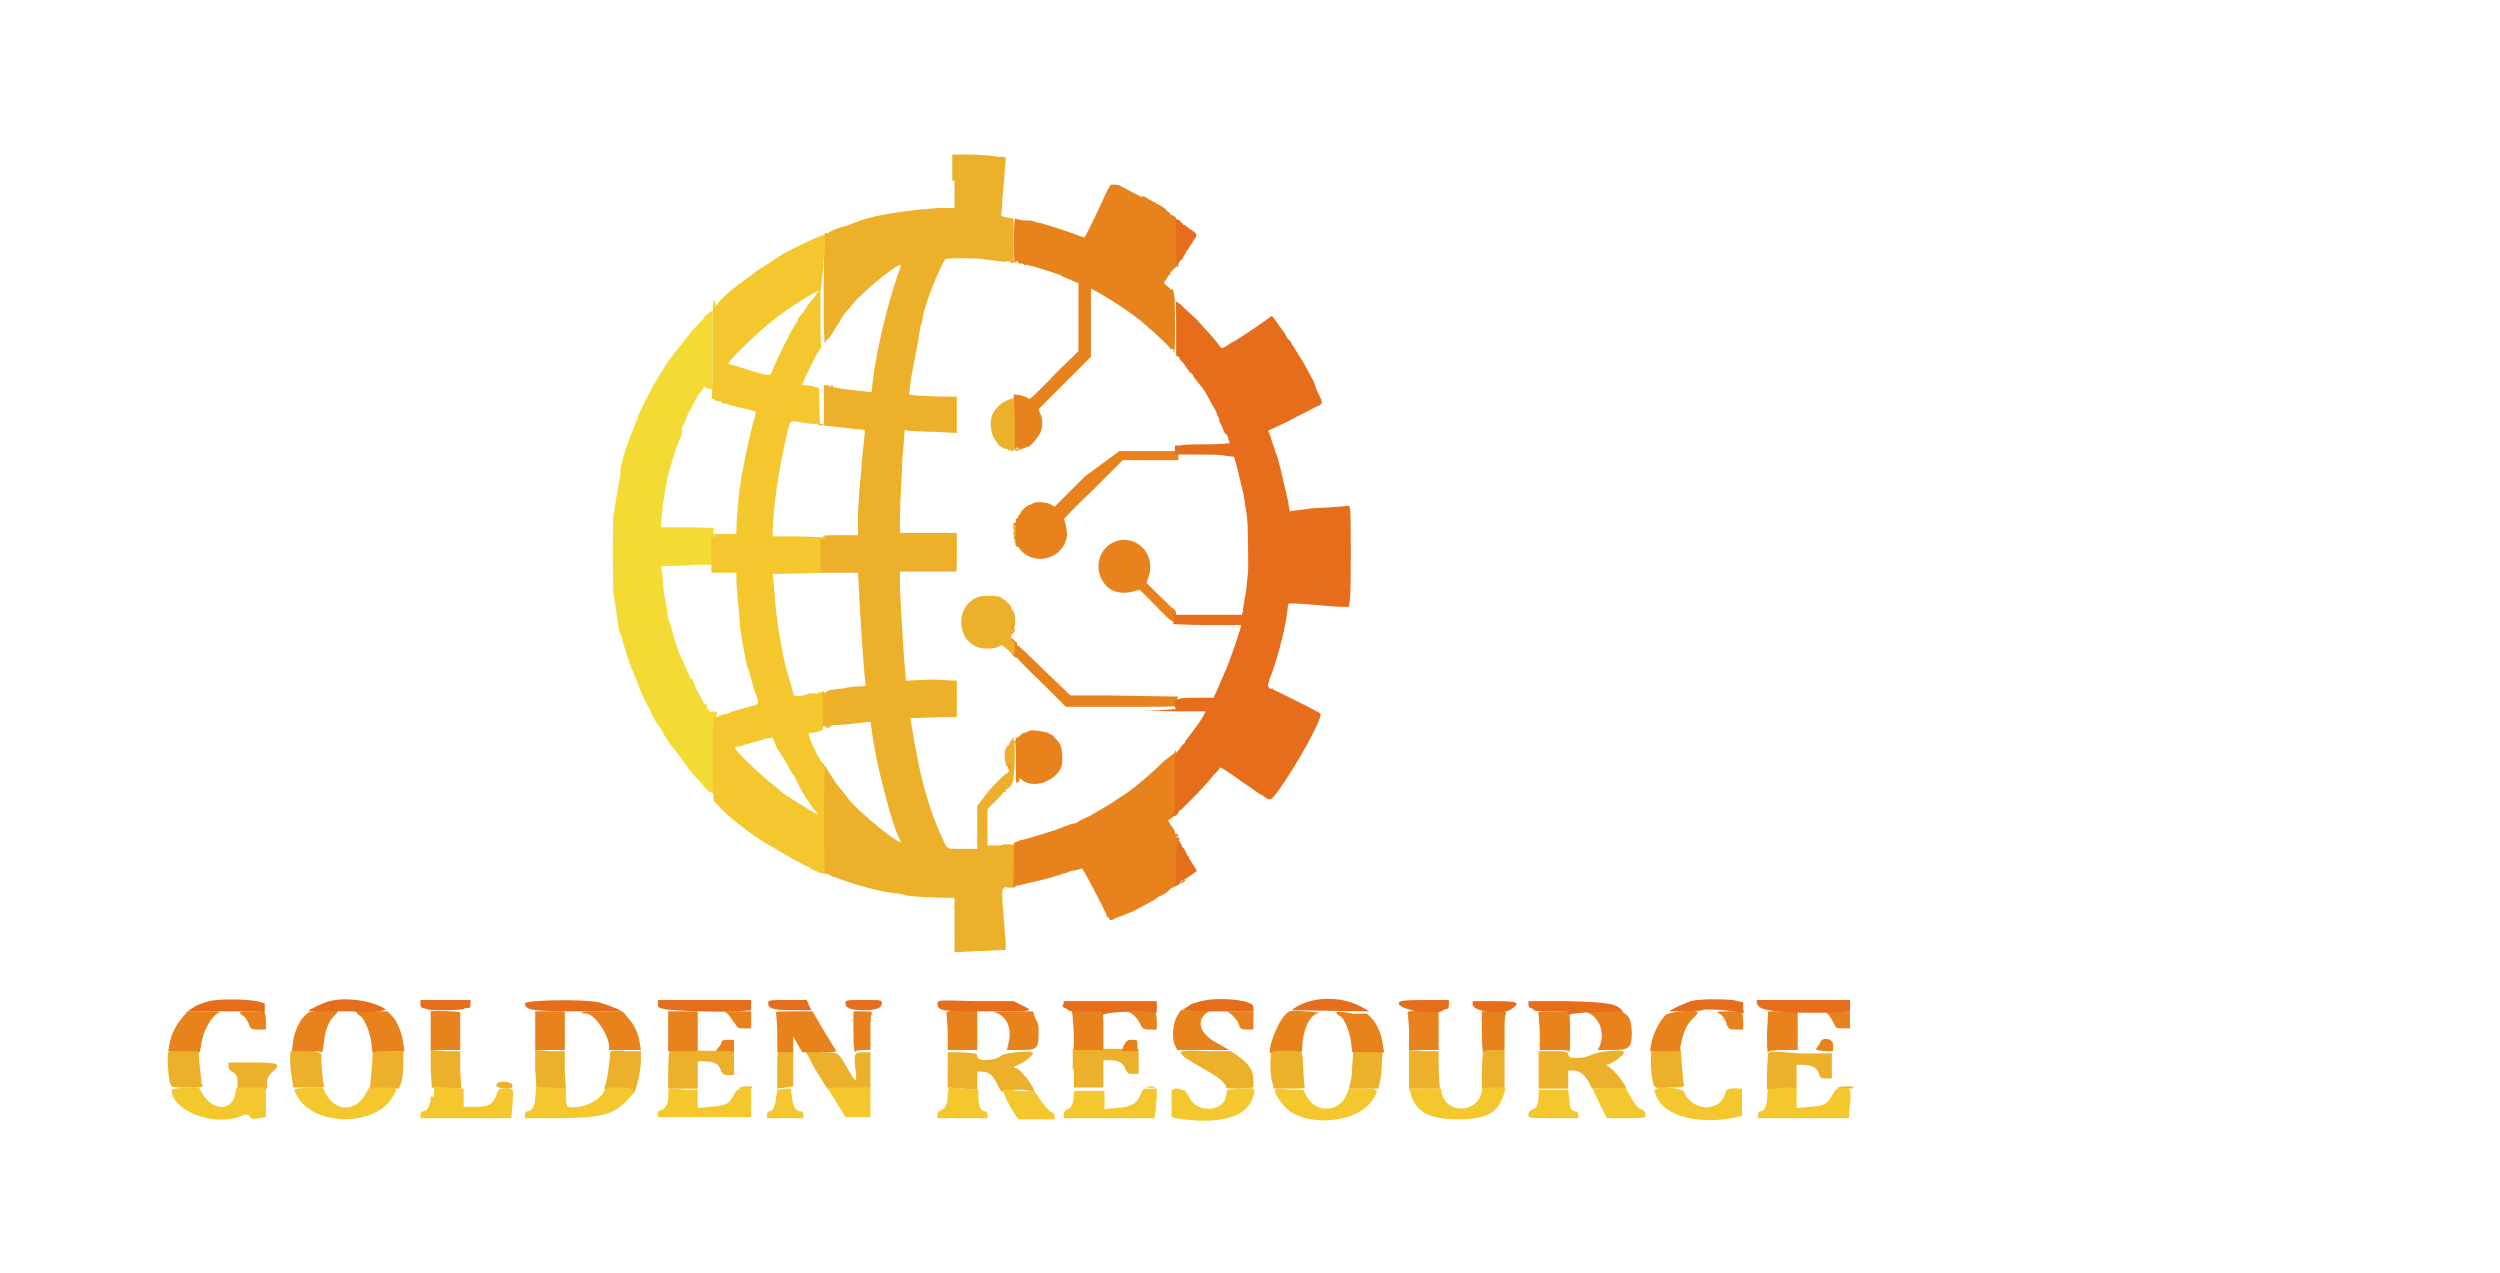 <?xml version="1.0" encoding="utf-8"?>
<!-- Generator: Adobe Illustrator 23.0.6, SVG Export Plug-In . SVG Version: 6.00 Build 0)  -->
<svg version="1.0" id="Layer_1" xmlns="http://www.w3.org/2000/svg" xmlns:xlink="http://www.w3.org/1999/xlink" x="0px" y="0px"
	 width="220px" height="112px" viewBox="0 0 220 112" style="enable-background:new 0 0 220 112;" xml:space="preserve">
<style type="text/css">
	.st0{fill-rule:evenodd;clip-rule:evenodd;fill:#ECB02A;}
	.st1{fill-rule:evenodd;clip-rule:evenodd;fill:#E7821C;}
	.st2{fill-rule:evenodd;clip-rule:evenodd;fill:#F4DA34;}
	.st3{fill-rule:evenodd;clip-rule:evenodd;fill:#E66D1C;}
	.st4{fill-rule:evenodd;clip-rule:evenodd;fill:#F3C72D;}
</style>
<g id="Layer_1">
	<g id="svgg">
		<path id="path0" class="st0" d="M84,15.9v2.4l-1.3,0c-1.9,0.1-5,0.5-6.3,0.9c-0.1,0-0.7,0.2-1.2,0.4C74.7,19.8,74.1,20,74,20
			c-0.6,0.2-1,0.4-1,0.4c0,0-0.1,0-0.1,0.1c0,0.1,0,0.1-0.1,0c0,0-0.1,0-0.2,0c-0.1,0.1-0.2,9.7,0,9.7c0,0,0.1-0.1,0.1-0.2
			c0-0.1,0-0.1,0.1-0.1c0.1,0,0.7-0.9,0.7-1c0,0,0.1-0.1,0.1-0.2c0.1-0.1,0.3-0.3,0.4-0.6c0.1-0.2,0.3-0.5,0.4-0.6
			c0.1-0.1,0.4-0.4,0.6-0.7c1-1.2,3.8-3.5,4.3-3.5c0,0-0.1,0.4-0.3,0.9c-0.9,2.6-1.9,6.7-2.2,9.4l-0.1,0.9l-0.2,0
			c-0.1,0-0.5-0.1-0.8-0.1c-0.8-0.1-1.1-0.1-1.6-0.2c-0.2,0-0.5-0.1-0.6-0.1c-0.1,0-0.2,0-0.2-0.1c0,0,0-0.1-0.1-0.1s-0.1,0-0.1,0.1
			c0,0.1,0,0.1-0.1,0c0-0.1-0.1-0.1-0.3-0.1l-0.2,0l0,1.7l0,1.7l-0.3,0l-0.3,0l0.2,0.1c0.2,0,0.3,0,0.3,0c0.1-0.1,0.1-0.1,0.1,0
			c0,0,0.2,0.1,0.4,0.1c0.5,0,2.4,0.3,2.9,0.3c0.3,0,0.3,0,0.3,0.3c0,0.1-0.1,1-0.2,1.9c-0.1,0.9-0.1,1.9-0.2,2.2
			c0,0.3-0.1,0.9-0.1,1.4c0,0.5-0.1,1.2-0.1,1.7c0,0.4,0,1,0,1.3l0,0.5l-1.7,0c-0.9,0-1.5,0-1.4,0.1l0.3,0.1l-0.3,0l-0.3,0v1.5v1.5
			l0.3,0c0.1,0-0.2,0-0.7,0.1c-0.6,0-0.2,0,1.4,0l2.4,0l0.1,1.6c0,0.9,0.1,1.7,0.1,2c0.1,1.7,0.4,6.3,0.5,6.3c0,0-0.2,0.1-0.4,0.1
			c-0.5,0-0.8,0-1.7,0.2c-0.4,0-0.8,0.1-0.9,0.1c-0.2,0-0.4,0.1-0.5,0.2c-0.1,0.1-0.2,0.1-0.2,0c-0.2-0.3-0.2,0.1-0.2,1.6
			c0,0.9,0,1.7,0,1.6c0,0-0.1,0-0.2,0c-0.1,0.1-0.1,0.1,0,0.1c0.2,0,0.4-0.1,0.3-0.2c0,0,0-0.1,0.1-0.1s0.1,0,0.2,0.1
			c0,0.1,0.4,0,0.4-0.1c0,0,0.2-0.1,0.4-0.1c0.4,0,0.6,0,2.3-0.2l0.8-0.1l0.1,0.7c0.3,2.2,0.9,4.8,1.6,7.2c0.3,1.1,0.7,2.2,0.9,2.5
			c0.7,1.1-3.9-2.6-4.7-3.8c0-0.1-0.2-0.2-0.3-0.4c-0.1-0.1-0.3-0.4-0.5-0.6c-0.1-0.2-0.3-0.4-0.3-0.4c0-0.1-0.1-0.1,0-0.1
			c0,0,0,0,0,0c0,0-0.2-0.2-0.3-0.4c-0.1-0.2-0.3-0.4-0.3-0.5c-0.1-0.1-0.1-0.2-0.1-0.2c0,0,0-0.1-0.1-0.1c-0.1,0-0.1,0-0.1-0.1
			c0-0.1,0-0.1-0.1-0.1c-0.1,0-0.1,1.6-0.1,4.8c0,2.7,0,4.8,0.1,4.8c0,0,0.2,0,0.4,0.1c0.2,0.1,0.4,0.2,0.4,0.2c0,0,0.2,0.1,0.3,0.1
			c1.2,0.5,4,1.3,5.2,1.4c0.3,0,0.8,0.1,1,0.2c0.6,0.1,2.5,0.2,3.3,0.2H84v2.4v2.4l1.9-0.1c1,0,2-0.1,2.2-0.1l0.4,0l0-0.6
			c0-0.3-0.1-0.9-0.1-1.3c0-0.4-0.1-1-0.1-1.3c0-0.3-0.1-0.9-0.1-1.4c0-0.8,0-0.8,0.1-0.8c0.1,0,0.1,0,0.1-0.1c0,0,0.1-0.1,0.2,0
			c0.1,0,0.3,0,0.3,0s0.2,0,0.3,0c0.2,0,0.3,0,0.2,0c-0.1,0-0.1-0.5-0.1-1.9c0-1.8,0-1.9-0.2-1.9c-0.1,0-0.2,0-0.2,0s-0.1,0-0.3,0
			c-0.2,0-0.3,0-0.3,0s-0.1,0.1-0.3,0.1c-0.2,0-0.5,0-0.7,0l-0.4,0l0-1.6l0-1.6l0.7-0.7c0.4-0.4,0.7-0.7,0.7-0.8c0,0,0,0,0.1,0
			c0.1,0,0.1,0,0.1-0.1c0,0,0-0.1,0-0.1c0,0,0.2-0.1,0.3-0.2c0.1-0.1,0.2-0.2,0.2-0.2c0,0,0-0.1,0.1-0.2c0.2-0.2,0.3-3.8,0.1-3.8
			c-0.1,0-0.1,0,0-0.1c0.1,0,0.1-0.1,0-0.1c-0.1,0-0.4,0.5-0.4,0.6c0,0,0,0.1-0.1,0.1s-0.1,0-0.1,0.1c0,0,0,0.1-0.1,0.2
			c-0.2,0.3,0,1.7,0.1,1.5c0-0.1,0.1,0,0.1,0.1c0,0.1,0,0.1,0,0.1c0,0-0.1,0-0.1,0c0,0,0.1,0.1,0.1,0.1s0.1,0,0.1,0.1
			c0,0.1-0.2,0.3-0.3,0.3c0,0-0.7,0.6-1.4,1.4L86,70.9v1.9v1.9h-1.3c-1.5,0-1.3,0.1-1.8-1c-0.7-1.5-1.3-3.2-1.9-5.7
			c-0.3-1.3-0.9-4.8-0.9-4.8c0,0,2.8-0.1,3.4-0.1l0.7,0v-1.6v-1.6L82,59.8l-2.3,0.1l0-0.4c-0.2-1.8-0.4-5.7-0.5-7.7l0-1.5l2.4,0
			c1.3,0,2.4,0,2.5,0c0.1,0,0.1-0.3,0.1-1.7l0-1.7h-2.5l-2.5,0l0-1.4c0-1.3,0.2-4.4,0.2-4.9c0-0.3,0.2-2.3,0.2-2.6
			c0-0.2,0-0.2,0.3-0.1c0.2,0,1.2,0.1,2.3,0.1l2,0.1v-1.6c0-0.9,0-1.6,0-1.6c0,0-0.6,0-1.4,0c-2.5-0.1-2.8-0.1-2.8-0.3
			c0-0.1,0.1-0.5,0.1-0.8c0.1-0.7,0.3-1.7,0.6-3.3c0.1-0.5,0.2-1.1,0.2-1.2c0-0.1,0.1-0.4,0.1-0.6c0.1-0.2,0.2-0.5,0.2-0.8
			c0.3-1.5,1.5-4.4,2-5.1c0.1-0.1,2.5-0.1,3.3,0c0.1,0,0.5,0.1,0.7,0.1c0.3,0,0.6,0.1,0.9,0.1c0.2,0,0.4,0.1,0.5,0
			c0.1,0,0.1,0,0.1,0c0,0.1,0.1,0,0.1,0c0.1-0.1,0.1-0.1,0.1,0c-0.1,0.1,0.3,0.2,0.4,0.1c0.1-0.1,0.1-0.1,0,0
			c-0.1,0-0.1-0.3-0.1-1.9c0-1.9,0-2-0.1-2c-0.2,0-0.2,0-0.7-0.1c-0.3-0.1-0.3-0.1-0.3-0.2c0-0.1,0.1-0.6,0.1-1.1
			c0-0.5,0.1-1.1,0.1-1.3c0-0.2,0.1-0.8,0.1-1.2c0-0.5,0.1-1,0.1-1.2c0-0.3,0-0.3-0.2-0.3c-0.3,0-0.6,0-1.1-0.1
			c-0.2,0-1.1-0.1-1.9-0.1l-1.5,0V15.9 M89,35.1c-0.7,0.2-1.1,0.5-1.5,1.1c-0.5,0.6-0.4,2,0.2,2.7c0.1,0.1,0.1,0.2,0.1,0.2
			c0,0,0.1,0.1,0.3,0.2c0.3,0.2,0.3,0.2,0.5,0.2c0.1,0,0.1,0,0.1,0.1c0,0.1,0,0.1,0.1,0c0.1,0,0.1,0,0.1,0c0,0,0.1,0.1,0.2,0.1
			c0.1,0,0.1,0,0.1-0.1c0-0.1,0-0.1,0.1,0c0.1,0.1,0.4,0.1,0.4,0c0,0,0-0.1-0.1-0.1l-0.2,0v-2.3c0-2.1,0-2.3,0.1-2.2
			c0.2,0,0.2,0,0-0.1C89.5,35,89.3,35,89,35.1 M89.2,46.1c-0.1,0.1-0.1,0.1,0,0.1c0.1,0,0.1,0,0,0.1c-0.1,0-0.1,0.1,0,0.3
			c0,0.1,0.1,0.2,0,0.2c0,0-0.1,0.1,0,0.2c0,0.1,0,0.2,0,0.3c0,0.1,0.1,0.1,0.1,0.1c0.1,0,0.1,0,0.1-0.1c0-0.1,0-0.4,0-0.7
			C89.3,46,89.3,45.9,89.2,46.1 M86.2,52.5c-2,0.6-2.2,3.5-0.3,4.4c0.6,0.3,1.9,0.2,2.1-0.1c0.1-0.1,0.3,0,0.8,0.5
			c0.2,0.2,0.4,0.4,0.4,0.3c0,0,0,0,0.1,0.1c0.1,0.1,0.1-0.1,0.1-0.5c0-0.3,0-0.6-0.1-0.6c0,0-0.1-0.1,0-0.1c0,0,0-0.1,0-0.1
			c-0.2,0-0.3,0-0.2-0.1c0,0,0-0.1-0.1-0.1c-0.1,0-0.1-0.1,0-0.2c0.1-0.1,0.1-0.1,0-0.1s0,0,0.1-0.1c0.2-0.1,0.3-0.6,0.2-0.5
			c-0.1,0-0.1,0-0.1-0.1c0-0.1,0.1-0.1,0.1-0.1c0,0,0.1-0.4,0-1c0-0.1-0.1-0.3-0.2-0.4c-0.1-0.1-0.1-0.2-0.1-0.2
			c0.1,0-0.3-0.5-0.6-0.7c-0.2-0.1-0.4-0.3-0.4-0.3c0,0-0.1,0-0.1,0c0,0-0.1,0-0.1,0C87.5,52.4,86.6,52.4,86.2,52.5 M95.4,62.2
			c0.9,0,2.4,0,3.3,0c0.9,0,0.1,0-1.7,0C95.2,62.2,94.5,62.2,95.4,62.2"/>
		<path id="path1" class="st1" d="M97.6,16.5c-0.1,0.1-0.6,1.2-1.1,2.3c-0.6,1.2-1,2.1-1.1,2.1c0,0-0.9-0.3-1.1-0.4
			c-0.3-0.1-2.1-0.7-2.5-0.8c-0.2-0.1-0.6-0.1-0.8-0.2c-0.2-0.1-0.4-0.1-0.5-0.1c-0.1,0-0.3,0-0.4,0c-0.2,0-0.4-0.1-0.5-0.1
			c-0.1,0-0.2,0-0.2-0.1c0,0,0,0-0.1,0.1c-0.1,0.2-0.1,3.8,0,3.8c0,0,0.1,0,0.2-0.1c0.1-0.1,0.1-0.1,0.1,0c-0.1,0.1,0,0.2,0.3,0.2
			c0.1,0,0.2,0,0.2,0.1c0,0,0,0.1,0.1,0c0.1,0,0.2,0,0.2,0c0,0,0.2,0.1,0.4,0.1c0.3,0.1,2,0.6,2.5,0.8c0.1,0.1,0.4,0.2,0.6,0.3
			c0.2,0.1,0.5,0.2,0.7,0.3l0.3,0.1v3v3l-0.5,0.5c-0.3,0.3-1.3,1.2-2.1,2.1c-0.9,0.9-1.6,1.6-1.7,1.6c0,0-0.1,0-0.2-0.1
			c-0.3-0.2-1.4-0.4-1.2-0.2c0,0,0.1,0.9,0.1,2.3v2.3l0.2,0c0.1,0,0.2,0,0.1,0.1c-0.1,0.1,0.5,0,0.6-0.1c0.1,0,0.1-0.1,0.3-0.1
			c0.2,0,0.8-0.8,1-1.1c0.3-0.6,0.3-1.4,0-1.9L91.4,36l0.3-0.3c0.2-0.2,1.2-1.2,2.3-2.3l2-2l0-3l0-3l0.6,0.3c1.4,0.8,3.2,2,4.1,2.8
			c1.4,1.2,2.3,2.1,2.3,2.2c0,0,0,0.1,0.1,0c0,0,0.1,0,0.2,0.1c0.1,0.1,0.1,0.1,0,0.1c-0.1,0-0.1,0-0.1,0c0.2,0.3,0.2-0.1,0.2-2.5
			c0-2.8-0.1-3.1-0.4-2.9c0,0-0.1,0,0,0c0-0.1,0-0.1-0.5-0.5c-0.1-0.1-0.1-0.1,0.1-0.4c0.1-0.1,0.2-0.3,0.2-0.3c0,0,0-0.1,0.1-0.1
			c0.1,0,0.1-0.1,0.1-0.2c0-0.1,0-0.1,0.1-0.1c0,0,0.1-0.2,0.3-0.3l0.2-0.3l0-2.1c0-1.7-0.1-2.1-0.2-2.2c-0.1-0.1-0.1-0.1,0,0
			c0.1,0.1,0,0.1-0.1,0c-0.1-0.1-0.2-0.1-0.2,0c0,0,0,0,0,0c0,0-0.1-0.2-0.2-0.3c-0.2-0.1-0.3-0.2-0.3-0.3c0,0-0.2-0.1-0.3-0.2
			c-0.2-0.1-0.3-0.2-0.4-0.2c-0.1-0.1-0.3-0.2-0.5-0.3c-0.2-0.1-0.4-0.2-0.5-0.3c-0.1-0.1-0.1-0.1-0.2-0.1c0,0-0.1,0-0.1,0
			c0,0,0-0.1-0.1,0s-0.1,0-0.1,0s-0.4-0.2-0.8-0.4c-0.4-0.2-0.9-0.5-1.1-0.6C97.9,16.2,97.7,16.2,97.6,16.5 M103.8,22.9
			c-0.1,0.2-0.2,0.4-0.1,0.3c0,0,0.1-0.1,0.1-0.2c0-0.1,0.1-0.1,0.1-0.2c0.1,0,0.1-0.1,0-0.1C103.9,22.8,103.8,22.9,103.8,22.9
			 M95.5,41.9l-2.7,2.7l-0.3-0.2c-0.3-0.2-1.4-0.3-1.6-0.1c-0.1,0-0.1,0.1-0.2,0.1c-0.3,0-1,0.7-0.9,0.8c0,0,0,0.1-0.1,0.1
			c-0.1,0-0.1,0.1-0.1,0.2c0,0.1,0,0.1-0.1,0.1c-0.1,0-0.1,0.1-0.1,0.3c0,0.1,0,0.1-0.1,0.1c0,0-0.1,0.1-0.1,0.1
			c0,0.1,0,0.1,0.1,0.1c0.1-0.1,0.1,1,0,1.2c-0.1,0.1-0.1,0.1,0,0.1c0.1,0,0.1,0,0.1,0c0,0,0,0.1-0.1,0.1c-0.1,0-0.1,0,0,0.1
			c0.1,0,0.1,0.1,0.1,0.1s-0.1,0-0.1,0.1c0,0,0.1,0.1,0.1,0c0,0,0.1,0,0,0.1c0,0.1,0,0.1,0.1,0.1c0.1,0,0.1,0,0.1,0
			c0,0,0.1,0.2,0.3,0.4c1.4,1.4,3.8,0.5,4-1.4c0-0.5-0.2-1.4-0.3-1.4c0,0,1.1-1.2,2.6-2.6l2.6-2.6l4.4,0c2.4,0,3.5,0,2.4,0l-1.9,0
			v-0.4c0-0.4,0-0.4,0.3-0.4c0.1,0-1,0-2.6,0l-2.9,0L95.5,41.9 M98.3,47.6c-1.7,0.5-2.2,2.7-0.9,4c0.6,0.6,1.6,0.7,2.5,0.4l0.4-0.1
			l1.4,1.4c1.6,1.7,1.8,1.7,1.8,1c0-0.3,0-0.5-0.1-0.6c-0.1-0.1-0.1-0.1-0.1-0.1c0,0-0.1-0.1-0.3-0.2c-0.1-0.2-0.7-0.7-1.2-1.2
			c-0.5-0.5-0.9-0.9-0.9-0.9c0,0,0.1-0.3,0.2-0.6C101.7,48.8,100.1,47.1,98.3,47.6 M89.1,55.1c-0.1,0.2-0.1,0.2,0,0.2
			c0.1,0,0.1-0.1,0.1-0.2C89.2,54.9,89.2,54.9,89.1,55.1 M88.8,56c0,0,0,0.1,0.1,0.1c0.1,0,0.1,0.1,0.1,0.1s0,0.1,0.1,0.2
			c0.2,0.1,0.2,0.2,0.2,0.7c0,0.4,0,0.5-0.1,0.5c0-0.1-0.1-0.1-0.1,0c0,0-0.1,0-0.1-0.1c-0.1-0.2-0.1-0.2,0,0
			c0.1,0.2,0.4,0.4,0.5,0.4c0,0,0.1,0,0.1,0.1c0,0,0.9,1,2.1,2.1l2.1,2.1l5.2,0c2.8,0,5,0,4.9-0.1c-0.3,0-0.3,0-0.3-0.4
			c0-0.4,0-0.4,0.3-0.4c0.3,0-0.9,0-6.2-0.1l-3.5,0L91.9,59c-1.2-1.2-2.3-2.2-2.3-2.2c-0.1,0-0.1,0-0.1-0.1c0-0.1,0-0.2-0.1-0.2
			c-0.1-0.1-0.2-0.2-0.3-0.3C88.9,56.1,88.8,56,88.8,56 M90.6,64.3c-0.1,0-0.2,0.1-0.2,0.1c-0.2,0.1-0.2,0.1-0.3,0.1
			c-0.1,0-0.2,0.1-0.3,0.2c-0.1,0.1-0.2,0.2-0.3,0.2c-0.1,0.1-0.2,0.1-0.1,0.2c0,0,0,0.1-0.1,0.1c-0.1,0-0.1,0,0,0.1
			c0.1,0.1,0.1,0.5,0.1,1.9c0,1.4,0,1.8,0.1,1.7c0-0.1,0.1-0.1,0.1-0.1c0.1,0.1,0.1-0.1,0.1-0.3c0,0,0.1,0,0.2,0.1
			c0.9,0.8,2.7,0.3,3.4-0.9c0.3-0.5,0.2-1.7,0-2.2c-0.3-0.4-0.7-0.9-0.9-0.9c-0.1,0-0.1,0-0.1-0.1C92,64.4,90.9,64.2,90.6,64.3
			 M103.4,66.1c0,0.1-0.1,0.2,0,0.2c0,0,0,0-0.1,0c0,0-0.4,0.3-0.9,0.7c-1.2,1.2-3.1,2.8-3.9,3.2c-0.1,0.1-0.3,0.2-0.3,0.2
			c-0.2,0.2-1.6,1-2.3,1.4c-0.4,0.2-0.9,0.4-1,0.5c-0.1,0.1-0.4,0.2-0.6,0.2c-0.2,0.1-0.6,0.2-0.8,0.3c-0.4,0.2-3,1-3.5,1.1
			c-0.1,0-0.2,0-0.3,0.1c-0.1,0-0.2,0.1-0.3,0.1c-0.2,0-0.2,0.1-0.2,1.9c0,1.4,0,1.9-0.1,2c-0.1,0,0,0.1,0.1,0
			c0.1,0,0.3-0.1,0.5-0.1c0.4-0.1,1.8-0.4,2.5-0.6c0.8-0.2,1.5-0.5,1.7-0.5c0.1-0.1,0.4-0.2,0.7-0.2c0.3-0.1,0.5-0.1,0.6-0.2
			c0.1,0,2.2,4,2.2,4.2c0,0.1,0,0.1,0.1,0.1c0,0,0.1,0.1,0.1,0.1c0,0.2,0.2,0.2,0.4,0.1c0.1-0.1,0.4-0.2,0.7-0.3
			c0.3-0.1,0.7-0.3,1-0.4c1.3-0.7,1.9-1,2-1.1c0,0,0.2-0.2,0.5-0.3c0.2-0.1,0.6-0.3,0.7-0.5c0.1-0.1,0.3-0.2,0.3-0.2
			c0,0,0.2-0.1,0.4-0.2c0.2-0.2,0.3-0.3,0.2-0.2c-0.1,0-0.1-0.3-0.1-1.8c0-1.4,0-1.8,0.1-1.8c0.1,0,0.1,0,0-0.1
			c-0.1,0-0.1-0.1,0-0.1c0,0,0-0.1,0-0.1c-0.1-0.1-0.1-0.1-0.2-0.1c0,0-0.1-0.1-0.1-0.1c0-0.1,0-0.1,0.1,0c0,0.1,0.1,0.1,0.1,0
			c0-0.2-0.2-0.3-0.3-0.2c0,0.1,0,0,0-0.1c0-0.2-0.2-0.5-0.3-0.6c0,0-0.1-0.1-0.2-0.3l-0.1-0.2l0.4-0.3c0.8-0.7,0.7-0.3,0.7-3.3
			C103.5,66,103.5,65.9,103.4,66.1 M88.8,67.4C88.8,67.5,88.8,67.5,88.8,67.4c-0.1,0-0.2,0-0.2,0c0,0,0.1,0.1,0.2,0.1
			c0.1,0.1,0.1,0.1,0.1-0.1C88.9,67.3,88.8,67.3,88.8,67.4 M87,72.9c0,0.9,0,1.2,0,0.8c0-0.4,0-1.1,0-1.6C87,71.7,87,72.1,87,72.9
			 M104.1,77.5c-0.1,0-0.2,0.1-0.2,0.2c0,0.1,0.3-0.1,0.4-0.2c0,0,0-0.1,0-0.1C104.3,77.4,104.2,77.4,104.1,77.5"/>
		<path id="path2" class="st2" d="M62.8,27.1c-0.1,0.1-0.1,0.2-0.1,0.2c0,0,0,0.1-0.1,0.1c-0.1,0-0.2,0.1-0.2,0.1
			c0,0.1,0,0.1-0.1,0.1c0,0-0.2,0.1-0.3,0.3c-0.1,0.2-0.5,0.5-0.7,0.8c-0.3,0.3-0.5,0.5-0.5,0.5c0,0-0.1,0.2-0.2,0.3
			c-0.1,0.1-0.3,0.3-0.4,0.5c-0.1,0.1-0.4,0.6-0.8,1c-0.3,0.4-0.7,0.9-0.8,1.1c-0.1,0.2-0.3,0.5-0.5,0.8c-0.8,1.3-1.5,2.7-1.9,3.6
			c-0.1,0.3-0.3,0.8-0.4,1.1c-0.5,1.1-1.2,3.2-1.2,3.8c0,0.1,0,0.2,0,0.2s0,0.1,0,0.2c0,0.1-0.1,0.3-0.1,0.5c-0.2,1-0.3,1.8-0.4,2.3
			c0,0.3-0.1,0.6-0.1,0.6c-0.1,0.1-0.1,6.9,0,7.1c0,0.1,0.1,0.7,0.2,1.3c0.2,1.5,0.3,2.1,0.4,2.2c0,0.1,0.1,0.2,0.1,0.2
			c0,0.3,0.9,3,1,3.1c0,0,0.1,0.3,0.2,0.5c0.1,0.2,0.2,0.5,0.2,0.5c0,0,0.1,0.3,0.2,0.5c0.2,0.6,0.5,1.1,0.6,1.3
			c0,0.1,0.2,0.3,0.3,0.6c0.4,0.9,0.7,1.3,0.8,1.4c0.1,0.1,0.2,0.3,0.3,0.5c0.2,0.4,0.8,1.3,1,1.5c0.1,0.1,0.5,0.6,0.9,1.2
			c0.4,0.6,1.1,1.4,1.4,1.7c0.3,0.4,0.7,0.7,0.7,0.8c0.1,0.1,0.2,0.2,0.2,0.1c0,0,0.1,0,0.1,0c0,0,0.1,0.1,0.1,0.1
			c0.1,0,0.1,0,0.1,0.1c0,0,0,0.1,0.1,0.1c0.1,0,0.1,0.1,0.1,0.1c0,0,0,0.1,0.1,0.2c0.1,0.1,0.1,0.1,0.2,0c0,0,0-0.1,0-0.1
			c-0.1,0-0.1,0-0.1-0.1c0-0.1,0-0.1-0.1-0.2c-0.1-0.1-0.1-7.2,0-7.2c0.1,0,0.1,0,0,0c0-0.1-0.1-0.1-0.3-0.1c-0.3,0.1-0.5,0-0.4-0.1
			c0,0,0-0.1-0.1-0.1c-0.1,0-0.1,0-0.1-0.1c0-0.2,0-0.4-0.1-0.3c0,0-0.1,0-0.2-0.2c-0.3-0.6-0.5-1-0.6-1.1c0,0-0.1-0.2-0.2-0.5
			c-0.1-0.3-0.2-0.5-0.3-0.5c0,0-0.1,0-0.1-0.1c0,0-0.1-0.3-0.2-0.5c-0.1-0.3-0.3-0.6-0.3-0.7c0-0.1-0.1-0.3-0.2-0.4
			c-0.2-0.4-0.6-1.5-0.8-2.3c-0.1-0.4-0.2-0.8-0.3-1c-0.1-0.2-0.2-0.7-0.2-1.1c-0.1-0.4-0.1-0.8-0.2-1c-0.1-0.4-0.1-0.6-0.2-1.9
			c0-0.2-0.1-0.5-0.1-0.7l0-0.2l0.6,0c0.4,0,1.4,0,2.3-0.1l1.7,0v-1.6v-1.6l0.3,0c0.8,0-1.1-0.1-2.8-0.1l-2.1,0l0-0.3
			c0-0.6,0.1-1.5,0.2-2.1c0.2-1.4,0.4-2.2,0.5-2.6c0.6-2,0.8-2.6,1-2.9c0.1-0.2,0.1-0.3,0.1-0.4c0,0,0-0.1,0-0.1s0.1,0,0-0.1
			c0,0,0-0.1,0-0.1c0,0,0.1-0.1,0-0.1c0,0,0-0.1,0-0.1c0.1,0,0.4-0.7,0.4-0.9c0,0,0-0.1,0.1-0.1c0.1,0,0.1,0,0,0c0,0,0-0.2,0.1-0.3
			c0.1-0.2,0.2-0.3,0.2-0.3c0,0,0.1-0.3,0.3-0.6c0.2-0.3,0.3-0.6,0.3-0.6c0,0,0-0.1,0.1-0.1c0,0,0.2-0.2,0.3-0.4
			c0.2-0.3,0.2-0.4,0.3-0.2c0.1,0.1,0.1,0.1,0.1,0.1c0,0,0,0,0.1,0c0,0,0.1,0,0.2,0c0.1,0,0.2,0.1,0.3,0.1c0.1,0.1,0.4,0.2,0.3,0.1
			c0,0-0.1-0.1-0.2-0.1l-0.2-0.1l0-3.8c0-2.6,0-3.9,0.1-4C63.1,26.9,63,26.9,62.8,27.1 M76.1,60.2c0.1,0,0.2,0,0.3,0
			c0.1,0,0,0-0.1,0C76,60.1,76,60.1,76.1,60.2"/>
		<path id="path3" class="st3" d="M103.4,19.3C103.4,19.4,103.4,19.4,103.4,19.3c0.1,0,0.1,0.8,0.1,2.1c0,1.9,0,2.3,0.2,2
			c0-0.1,0-0.1,0-0.1c0,0-0.1,0,0-0.1c0-0.1,0.1-0.2,0.2-0.3c0.1,0,0.2-0.2,0.3-0.4c0.1-0.2,0.2-0.3,0.2-0.4c0,0,0.2-0.2,0.3-0.4
			c0.1-0.2,0.3-0.4,0.3-0.5c0.4-0.5,0.4-0.6-0.2-1c-0.2-0.1-0.3-0.2-0.4-0.3c-0.1-0.1-0.2-0.1-0.2-0.1s-0.1,0-0.1-0.1
			c0,0-0.1-0.1-0.1-0.1c-0.1,0-0.1,0-0.1-0.1C103.9,19.4,103.4,19.2,103.4,19.3 M103.5,28.6l0,2.7l0.2,0.1c0.1,0,0.1,0.1,0.1,0.1
			c-0.1,0,0,0.1,0.1,0.2c0.1,0.1,0.3,0.3,0.4,0.5c0.3,0.4,0.4,0.6,0.6,0.7c0.1,0.1,0.1,0.2,0.1,0.2c0,0,0.2,0.3,0.4,0.5
			c0.2,0.3,0.4,0.5,0.4,0.5c0,0,0.1,0.1,0.1,0.2c0.1,0.1,0.2,0.2,0.2,0.3c0.1,0.1,0.3,0.5,0.5,0.9c0.2,0.3,0.5,0.8,0.5,1
			c0.1,0.2,0.2,0.4,0.2,0.4c0,0,0,0.1,0,0.1c0,0,0,0.1,0,0.1c0.1,0.1,0.2,0.4,0.3,0.6c0.1,0.3,0.2,0.5,0.3,0.5c0,0,0.1,0.1,0.1,0.1
			c0,0.1,0.1,0.2,0.1,0.4c0.1,0.1,0.1,0.3,0.1,0.3c0,0-0.9,0.1-1.9,0.1c-1.1,0-2.1,0-2.4,0.1l-0.5,0v0.4V40l1.8,0c1,0,2.2,0,2.6,0.1
			l0.8,0.1l0.1,0.4c0.1,0.2,0.2,0.7,0.3,1.1c0.1,0.4,0.3,1.2,0.4,1.7c0.1,0.5,0.2,1.1,0.2,1.2c0.1,0.4,0.2,1.4,0.2,2.1
			c0,0.6,0.1,3.4,0,3.9c-0.1,0.7-0.1,1.4-0.2,1.7c0,0.2-0.1,0.4-0.1,0.6c0,0.1-0.1,0.4-0.1,0.7c0,0.2-0.1,0.4-0.1,0.5c0,0-1.4,0-3,0
			h-3v0.4c0,0.2,0,0.4-0.1,0.4c0,0-0.1,0-0.2,0s1.3,0.1,3,0.1c1.7,0,3.1,0,3.2,0c0.1,0.1-1,3.2-1.3,3.9c-0.2,0.4-0.3,0.7-0.3,0.7
			c0,0-0.2,0.4-0.4,0.9l-0.4,0.9h-1.3c-0.7,0-1.5,0-1.7,0.1l-0.4,0.1v0.4c0,0.4,0,0.4,0.3,0.4c0.1,0-0.6,0-1.7,0.1
			c-1.8,0-1.8,0,1.1,0.1l3,0l-0.2,0.4c-0.4,0.7-1.2,1.7-1.5,2.1c-0.1,0.1-0.1,0.1-0.1,0.2c0,0,0,0.1-0.1,0.1c0,0-0.2,0.2-0.4,0.5
			l-0.4,0.5v2.6c0,1.7,0,2.6-0.1,2.7c0,0-0.1,0.1,0,0.1c0.1,0.1,0.5-0.3,0.4-0.4c0,0,0,0,0,0c0.1,0,0.1,0,0-0.1c0-0.1,0-0.1,0,0
			c0.1,0,0.2,0,0.3-0.1c0.1-0.1,0.5-0.5,0.9-0.9c0.7-0.7,1.7-1.8,1.9-2.1c0.1-0.1,0.2-0.2,0.3-0.3c0.1-0.1,0.2-0.2,0.2-0.3
			c0.1-0.1,0.1-0.1,0.7,0.3c0.8,0.5,1.1,0.8,1.9,1.3c0.3,0.2,0.8,0.6,1.2,0.8c0.7,0.5,0.7,0.5,1.3-0.3c1.7-2.3,4-6.5,3.8-6.9
			c0-0.1-4.1-2.1-4.1-2.1c0,0-0.1,0-0.1-0.1c0,0,0-0.1-0.1,0c-0.1,0.1-0.4-0.2-0.3-0.4c0-0.1,0.1-0.2,0.1-0.4
			c0.5-1.1,1.4-4.3,1.6-6.1c0-0.3,0.1-0.6,0.1-0.6c0,0,0.9,0,2,0.1c1.1,0.1,2.2,0.2,2.6,0.2l0.7,0l0.1-0.7c0.1-0.8,0.1-7.7,0-8
			l-0.1-0.2l-1,0.1c-1.2,0.1-2.3,0.1-2.7,0.2c-0.2,0-0.6,0.1-0.9,0.1l-0.6,0.1l-0.1-0.5c0-0.3-0.1-0.6-0.1-0.6c-0.5-2.2-0.8-3.5-1-4
			c-0.1-0.1-0.1-0.4-0.2-0.6c-0.1-0.2-0.2-0.6-0.3-0.9l-0.2-0.5l1.7-0.8c0.9-0.5,2-1,2.3-1.2c0.9-0.4,0.9-0.3,0.3-1.5
			c-0.1-0.3-0.2-0.5-0.2-0.5c0,0,0,0,0-0.1c0-0.1-0.2-0.4-0.4-0.8c-0.2-0.4-0.5-0.9-0.6-1.1c-0.3-0.5-0.7-1.1-1-1.6
			c-0.1-0.2-0.2-0.4-0.3-0.4c0,0-0.2-0.2-0.3-0.5c-0.3-0.4-0.7-1-1-1.4l-0.2-0.2l-0.4,0.3c-0.4,0.3-2.6,1.8-3,2
			c-0.1,0-0.3,0.2-0.5,0.3c-0.5,0.3-0.5,0.3-0.7,0c-0.1-0.1-0.3-0.4-0.4-0.5c-0.1-0.1-0.4-0.5-0.7-0.8c-0.3-0.3-0.7-0.8-0.9-1
			c-0.8-0.7-1.4-1.3-1.4-1.3c0,0-0.1-0.1-0.3-0.2c-0.1-0.1-0.2-0.2-0.3-0.2C103.5,25.9,103.5,27.2,103.5,28.6 M103.5,76
			c0,1.4,0,1.8-0.1,1.8c-0.1,0-0.1,0,0,0.1c0.1,0.1,0.5-0.1,0.5-0.3c0-0.1,0-0.1,0.1-0.1c0.1,0,0.9-0.5,1.1-0.7
			c0.1-0.1,0.1-0.1,0.2-0.1c0.1,0-0.1-0.3-0.3-0.6c-0.2-0.3-0.4-0.6-0.4-0.7c0,0,0-0.1-0.1-0.1c0,0-0.1-0.1-0.1-0.2
			c0-0.1-0.1-0.2-0.2-0.4c-0.1-0.1-0.2-0.2-0.2-0.3c0-0.1-0.3-0.4-0.3-0.4C103.5,74.2,103.5,75,103.5,76"/>
		<path id="path4" class="st4" d="M72.6,20.6c0,0-0.1,0.1-0.2,0.1c-0.2,0-2.7,1.2-3.4,1.6c-0.2,0.1-0.6,0.4-0.8,0.5
			c-0.7,0.5-1.6,1-1.8,1.2c-0.1,0.1-0.4,0.3-0.8,0.6c-0.4,0.3-0.7,0.5-0.7,0.5c0,0-0.2,0.2-0.5,0.4c-0.7,0.6-1.2,1.1-1.2,1.2
			c0,0.1,0,0.1-0.1,0.1c0,0-0.1,0-0.1,0.1c0,0.1,0,0.1-0.1,0.1c-0.2-0.1-0.2-0.1-0.2,4.1c0,2.5,0,4-0.1,4c0,0,0,0.1,0,0
			c0.1,0,0.2,0,0.3,0.1s0.3,0.1,0.4,0.1c0.1,0,0.2,0,0.2,0.1s0.1,0.1,0.3,0.1c0.1,0,0.3,0.1,0.3,0.1c0,0,0.6,0.2,1.2,0.3l1.2,0.3
			l0,0.2c0,0.1-0.1,0.3-0.1,0.4c-0.1,0.2-0.8,3.1-0.9,3.9c-0.1,0.3-0.1,0.7-0.2,0.9c0,0.2-0.1,0.5-0.1,0.7c0,0.2-0.1,0.5-0.1,0.6
			c-0.1,0.8-0.3,3-0.3,3.8l0,0.3l-1.3,0c-0.9,0-1.2,0-0.8,0.1c0.3,0,0.4,0.1,0.2,0.1l-0.3,0v1.6v1.6l-1.9,0c-1,0-0.5,0,1.1,0l3,0
			l0,0.4c0,0.5,0.1,1.9,0.2,2.7c0,0.4,0.1,0.9,0.1,1.2c0,0.3,0.1,1,0.2,1.6c0.2,1.3,0.3,1.4,0.3,1.7c0,0.1,0.1,0.3,0.1,0.4
			c0,0.1,0.1,0.4,0.2,0.6c0.1,0.3,0.2,0.8,0.3,1.1c0.1,0.4,0.2,0.7,0.2,0.7c0,0,0.1,0.3,0.2,0.5c0.1,0.2,0.1,0.5,0.1,0.5
			c0,0.1,0,0.1-0.1,0.2c-0.3,0.1-1.9,0.5-2.1,0.6c-0.1,0-0.2,0.1-0.3,0.1c0,0-0.1,0.1-0.2,0.1c-0.3,0-0.9,0.3-0.9,0.3
			c0,0,0,0.1-0.1,0c-0.1,0-0.2,0-0.2,0.1c-0.1,0.1-0.1,7.2,0,7.2c0,0,0.1,0.1,0.1,0.2c0,0.1,0,0.1,0.1,0.1c0.1,0,0.1,0,0.1,0
			c-0.1,0.3,3.1,2.9,4.8,3.8c1.7,1,3.1,1.8,3.3,1.8c0.1,0,0.1,0,0.1,0.1c0,0,0,0.1,0.1,0.1c0.1,0,0.3,0.1,0.5,0.2
			c0.2,0.1,0.4,0.2,0.4,0.1c0,0,0.1,0,0.2,0.1c0.2,0.1,0.2,0.1,0.1,0c-0.1-0.1-0.1-9.5,0-9.5c0,0,0.1,0,0,0.1c0,0.1,0.2,0.4,0.3,0.4
			c0,0,0-0.1-0.1-0.1c-0.1-0.1-0.1-0.2-0.1-0.2s-0.1-0.1-0.2-0.2c-0.1-0.1-0.1-0.1-0.1-0.1c0.1,0,0.1,0,0-0.1c0,0-0.1-0.2-0.2-0.3
			c-0.1-0.2-0.2-0.4-0.3-0.5c-0.4-0.8-0.9-1.9-0.7-1.9c0.3,0,0.9-0.1,1-0.2c0.1,0,0.2-0.1,0.2-0.1c0,0,0-0.7,0-1.6
			c0-1.6,0-1.6-0.2-1.7c-0.1,0-0.2,0-0.2,0.1c0,0.1-0.1,0.1-0.2,0c-0.1,0-0.2,0-0.2,0c0,0-0.1,0.1-0.2,0c-0.1,0-0.3,0-0.4,0.1
			c-0.5,0.2-1.2,0.2-1.2,0c0-0.2,0-0.2-0.1-0.4c0-0.1-0.1-0.5-0.2-0.8c-0.1-0.3-0.2-0.8-0.3-1c-0.1-0.4-0.3-1.2-0.6-3
			c-0.2-0.9-0.4-3-0.5-4.4l-0.1-1l0.4,0c0.5,0,4.4-0.1,4.1-0.1l-0.3,0v-1.5v-1.5l0.3,0c0.3,0,0.3,0-0.1-0.1c-0.2,0-1.2-0.1-2.4-0.1
			l-2,0l0-0.5c0-1.9,0.6-5.8,1.2-8.3c0.4-1.6,0.2-1.4,1.5-1.2c0.5,0.1,0.8,0.1,1.1,0.1c0.2,0,0.3,0,0.3,0.1c0.1,0.1,0.2,0.1,0.2,0
			c0,0,0-0.1-0.1,0c0,0-0.1-0.6-0.1-1.6c0-1.3,0-1.7-0.1-1.7c-0.1,0-0.1,0-0.1,0c0,0-0.1,0-0.3-0.1c-0.5-0.1-0.5-0.1-0.6-0.1
			c-0.1,0-0.2,0-0.3,0c-0.1,0-0.1,0-0.1-0.1c0.2-0.5,1.3-2.8,1.4-2.8c0.1-0.1,0.3-0.6,0.3-0.5c-0.1,0-0.1-1.1-0.1-4.8
			C72.6,22.7,72.6,20.5,72.6,20.6C72.6,20.5,72.6,20.6,72.6,20.6 M72,25.7c0,0.1-0.1,0.1-0.1,0.1s-0.1,0.1-0.1,0.1
			c0,0.1,0,0.1-0.1,0.2c-0.1,0.1-0.9,1.1-0.9,1.2c0,0-0.1,0.2-0.3,0.4c-0.2,0.2-0.3,0.4-0.3,0.5c0,0,0,0.1-0.1,0.2
			c-0.3,0.3-1.8,3.3-2.2,4.4c-0.1,0.3-0.4,0.3-2.5-0.4c-0.4-0.1-0.8-0.3-1-0.3c-0.2,0-0.3-0.1-0.3-0.1c-0.1-0.1,1.4-1.6,2.4-2.5
			c1.4-1.3,2.6-2.2,4.4-3.3C72.1,25.5,72.1,25.5,72,25.7 M83.4,34.8c0.1,0,0.3,0,0.4,0c0.1,0,0,0-0.2,0
			C83.4,34.8,83.3,34.8,83.4,34.8 M72.8,63.8c0,0,0.1,0.1,0.2,0.1c0.1,0,0.1,0,0.1-0.1C73,63.8,72.9,63.8,72.8,63.8
			C72.8,63.8,72.8,63.8,72.8,63.8 M69.3,67.3c0.1,0.3,0.4,0.7,0.5,0.9c0.2,0.2,0.3,0.5,0.3,0.5c0,0,0.1,0.2,0.2,0.4
			c0.1,0.2,0.2,0.4,0.2,0.4c0,0,0.6,1,0.7,1.1c0,0,0.1,0.2,0.2,0.3c0.1,0.2,0.3,0.4,0.4,0.5l0.2,0.3l-0.4-0.2
			c-1.1-0.7-2.5-1.5-2.8-1.8c-0.2-0.2-0.5-0.4-0.6-0.5c-1.4-1.1-3.7-3.3-3.5-3.4c0.1-0.1,0.1-0.1,0.1-0.1c0,0,0.1,0,0.2,0
			c0.3-0.1,1.7-0.5,2.4-0.7l0.6-0.1l0.4,1C68.8,66.4,69.1,67,69.3,67.3"/>
	</g>
</g>
<g id="Layer_2">
	<path class="st0" d="M111.8,93.3c0,0.5,0,1.3,0.1,1.7l0.2,0.8l1.4,0c1.2,0,1.4,0,1.3-0.2c0-0.1-0.1-0.7-0.1-1.4
		c-0.1-1.9,0-1.8-1.5-1.8l-1.3,0L111.8,93.3"/>
	<path class="st0" d="M14.8,92.6c-0.1,0.2,0,2.4,0.2,2.8c0.1,0.3,0.2,0.3,1.5,0.3c1.2,0,1.4,0,1.3-0.2c-0.1-0.2-0.3-2.4-0.3-2.7
		c0-0.5,0-0.5-1.3-0.5C15.1,92.4,14.9,92.5,14.8,92.6"/>
	<path class="st0" d="M25.6,92.5c-0.1,0.1-0.1,1.5,0.1,2.4l0.1,0.8l1.4,0c1.3,0,1.4,0,1.3-0.2c-0.1-0.3-0.3-2.5-0.2-2.6
		C28.5,92.5,26,92.1,25.6,92.5"/>
	<path class="st0" d="M32.8,92.5c0,0.9-0.2,2.6-0.2,2.9l-0.1,0.4h1.3h1.3l0.2-0.5c0.1-0.3,0.2-1,0.2-1.7l0-1.1l-1.3,0
		C33.4,92.4,32.8,92.5,32.8,92.5"/>
	<polyline class="st0" points="37.9,94.1 38,95.7 39.3,95.8 40.6,95.8 40.5,94.2 40.5,92.5 39.2,92.5 37.9,92.4 37.9,94.1 	"/>
	<polyline class="st0" points="47.1,94.1 47.2,95.7 48.5,95.8 49.8,95.8 49.7,94.2 49.7,92.5 48.4,92.5 47.1,92.4 47.1,94.1 	"/>
	<path class="st0" d="M53.7,92.5c0,0,0,0.5-0.1,1.1c-0.1,1-0.2,1.5-0.4,2.1c-0.1,0.2,0.1,0.2,1.2,0.2c1,0,1.3,0,1.3,0.1
		c0,1,0.7-1.5,0.7-2.6l0-0.9h-1.3C54.3,92.4,53.7,92.5,53.7,92.5"/>
	<path class="st0" d="M58.9,92.5c0,0-0.1,0.8-0.1,1.7v1.6h1.3h1.3v-1.2v-1.2H62c0.8,0,1.2,0.2,1.4,0.7c0.2,0.4,0.2,0.5,0.7,0.5h0.5
		l0-1c0-0.5,0-1-0.1-1.1C64.4,92.5,59,92.4,58.9,92.5"/>
	<path class="st0" d="M68.5,92.5c-0.1,0.1-0.1,0.8-0.1,1.7v1.6l0.7-0.1l0.7-0.1v-1.6v-1.6l-0.6,0C68.8,92.4,68.5,92.5,68.5,92.5"/>
	<path class="st0" d="M70.9,92.5c0,0,0.4,0.8,0.9,1.7l1,1.6l1.9,0l1.9,0l0-1.6l0-1.6H76c-0.8,0-0.9,0.1-0.7,1.6
		c0.1,1.2,0.1,1.2-0.8-0.3c-0.7-1.3-0.7-1.3-2.2-1.3C71.5,92.4,70.9,92.5,70.9,92.5"/>
	<path class="st0" d="M83.4,94.1l0,1.6l1.3,0.1l1.3,0.1l0-0.8l0-0.8h0.4c0.6,0,1,0.3,1.4,1.2c0.2,0.4,0.4,0.7,0.4,0.6
		c0-0.1,0.4-0.2,1.3-0.2c0.9,0,1.4,0.1,1.5,0.2c0.1,0.1,0-0.1-0.1-0.4c-0.4-0.7-1.1-1.6-1.5-1.7c-0.3-0.1-0.2-0.1,0.2-0.3
		c0.5-0.2,1.3-0.8,1.3-1c0-0.3-2.4-0.1-2.8,0.2c-0.6,0.5-2.1,0.5-2.1,0.1c0-0.3-0.1-0.3-1.3-0.4l-1.3,0L83.4,94.1"/>
	<path class="st0" d="M94.5,94.1v1.6l1.3,0l1.3,0v-1.2l0-1.2h0.5c0.8,0,1.2,0.2,1.4,0.7c0.2,0.4,0.2,0.5,0.7,0.5h0.5v-1.1v-1.1
		l-2.9,0l-2.9,0V94.1"/>
	<path class="st0" d="M103.9,92.6c0,0.3,0.7,0.7,2.1,1.5c1.1,0.6,1.9,1.2,1.9,1.6c0,0.1,0.5,0.1,1.2,0.1l1.2-0.1l0-0.7
		c0-0.8-0.4-1.4-1.4-2.1l-0.6-0.4l-2.2,0C104.3,92.4,103.9,92.5,103.9,92.6"/>
	<path class="st0" d="M119,93.7c0,0.7-0.1,1.4-0.2,1.7l-0.1,0.4l1.3,0l1.3,0l0.1-0.5c0.1-0.3,0.2-1,0.2-1.7l0.1-1.2h-1.3h-1.3
		L119,93.7"/>
	<polyline class="st0" points="124,94.1 124,95.8 125.3,95.8 126.7,95.8 126.6,94.1 126.6,92.5 125.3,92.5 124,92.4 124,94.1 	"/>
	<path class="st0" d="M130.5,92.6c0,0.1-0.1,0.9-0.1,1.7v1.5h1h1v-1.7v-1.7h-0.9C130.7,92.4,130.5,92.5,130.5,92.6"/>
	<path class="st0" d="M135.4,94.1v1.7l1.3,0l1.3,0V95l0-0.8h0.5c0.5,0,1.1,0.5,1.4,1.2l0.2,0.4l1.5,0c0.8,0,1.5,0,1.5,0
		c0-0.3-1-1.6-1.5-1.9c-0.2-0.1-0.3-0.2-0.2-0.2c0.3,0,1.6-0.9,1.5-1.1c-0.2-0.3-2.1-0.1-2.8,0.2c-0.4,0.2-0.8,0.3-1.3,0.3
		c-0.6,0-0.7,0-0.8-0.3c-0.1-0.3-0.1-0.3-1.3-0.3h-1.3V94.1"/>
	<path class="st0" d="M145.3,92.9c-0.1,0.7,0.1,2.7,0.3,2.7c0.1,0,0.1,0.1,0.1,0.1c0,0,0.5,0.1,1.3,0c1.2,0,1.3-0.1,1.2-0.3
		c-0.1-0.1-0.1-0.9-0.2-1.7l-0.1-1.4h-1.3h-1.3L145.3,92.9"/>
	<path class="st0" d="M155.6,92.7c0,0.1-0.1,0.9-0.1,1.7l0,1.5l1.3,0l1.3,0v-1.1v-1.1h0.6c0.7,0,1.3,0.3,1.4,0.9
		c0.1,0.3,0.2,0.3,0.6,0.3h0.5l0-1.1l0-1.1l-2.8,0C156.1,92.5,155.7,92.5,155.6,92.7"/>
	<path class="st0" d="M20.1,93.8c0,0.2,0.1,0.4,0.3,0.5c0.4,0.2,0.5,0.4,0.5,1l0,0.5h1.3h1.3v-0.5c0-0.4,0.1-0.6,0.4-0.9
		c0.9-0.8,0.7-0.9-1.7-0.9h-2.1V93.8"/>
	<path class="st0" d="M43.8,95.3c-0.3,0.3,0,0.4,0.6,0.5c0.6,0,0.7,0,0.7-0.3C45.1,95.2,44.1,95.1,43.8,95.3"/>
	<path class="st0" d="M65,95.7c0.5,0.1,1.2,0.1,1.2,0c0-0.1-0.3-0.1-0.7-0.1C65.2,95.7,64.9,95.7,65,95.7"/>
	<path class="st0" d="M100.9,95.7c0.2,0,0.5,0,0.7,0c0.2,0,0-0.1-0.4-0.1C100.8,95.7,100.7,95.7,100.9,95.7"/>
	<path class="st0" d="M161.7,95.7c0,0.1,0.3,0.1,0.7,0.1c0.4,0,0.7,0,0.7-0.1c0-0.1-0.3-0.1-0.7-0.1C162,95.6,161.7,95.7,161.7,95.7
		"/>
	<path class="st0" d="M103.3,95.9c0.2,0,0.4,0,0.6,0c0.2,0,0-0.1-0.3-0.1C103.3,95.8,103.2,95.8,103.3,95.9"/>
	<path class="st0" d="M152.4,95.9c0.2,0,0.5,0,0.7,0c0.2,0,0-0.1-0.4-0.1S152.2,95.8,152.4,95.9"/>
	<path class="st1" d="M113.1,89.3c-0.7,0.7-1.6,3.1-1.3,3.4c0,0,0.1,0,0.1-0.1c0-0.2,2.5-0.2,2.6,0c0,0.1,0.1-0.1,0.1-0.4
		c0-1.4,0.6-2.8,1.3-3c0.3-0.1,0.1-0.1-1-0.2C113.5,88.9,113.5,88.9,113.1,89.3"/>
	<path class="st1" d="M130.4,90.8c0,1.1,0.1,1.9,0.1,1.8c0-0.1,0.4-0.2,1-0.2h0.9l0-1.4c0-0.8,0-1.6,0.1-1.7c0.1-0.3,0-0.3-1-0.3
		l-1.1,0L130.4,90.8"/>
	<path class="st1" d="M140.9,88.9l-1.6,0l0.6,0.3c0.9,0.5,1.3,1.7,0.9,2.8l-0.2,0.4l1.3,0c1.5,0,1.7-0.2,1.7-1.6
		C143.5,89.2,143.2,88.9,140.9,88.9"/>
	<path class="st1" d="M16,89.6c-0.5,0.6-1,1.5-1.1,2.4l-0.1,0.5l1.3,0c0.9,0,1.3,0,1.4,0.1c0.1,0.1,0.1-0.2,0.2-0.6
		c0.1-1.2,0.9-2.6,1.6-2.9C19.4,89,18.9,89,18,89l-1.5,0L16,89.6"/>
	<path class="st1" d="M21.1,89.1c0,0,0.1,0.2,0.3,0.3c0.2,0.1,0.4,0.5,0.5,0.7c0.1,0.4,0.2,0.5,0.8,0.5h0.7l0-0.5
		c0-1.1,0-1.1-1.2-1.1C21.6,89,21.1,89,21.1,89.1"/>
	<path class="st1" d="M26.9,89.3c-0.5,0.4-1,1.5-1.1,2.3c0,0.3-0.1,0.6-0.1,0.7c0,0.2,0.1,0.2,1.2,0.2c0.9,0,1.3,0,1.4,0.1
		c0.1,0.1,0.1-0.3,0.2-0.8c0.1-1.1,0.4-1.9,0.9-2.4c0.5-0.5,0.5-0.5-0.8-0.5C27.4,89,27.2,89,26.9,89.3"/>
	<path class="st1" d="M31.4,89.1c0,0.1,0.1,0.2,0.3,0.3c0.4,0.3,0.9,1.5,1,2.5c0,0.5,0.1,0.8,0.2,0.7c0.1-0.1,0.5-0.1,1.4-0.1l1.3,0
		l-0.1-0.6c-0.1-0.9-0.5-2-1-2.5L34.1,89h-1.3C32,89,31.4,89,31.4,89.1"/>
	<path class="st1" d="M37.9,89c0,0,0,0.8,0,1.7l0,1.7l1.3,0l1.3,0v-1.6c0-0.9,0-1.7,0-1.7C40.6,89,38,88.9,37.9,89"/>
	<path class="st1" d="M47.1,89c0,0,0,0.8,0,1.7l0,1.7l1.3,0l1.3,0l0-1.8V89h-1.3C47.7,89,47.1,89,47.1,89"/>
	<path class="st1" d="M51.2,89.1c0.1,0.1,0.3,0.1,0.4,0.1c0.7,0,2,1.9,2,2.9v0.3l1.4,0l1.4,0l-0.1-0.6c-0.1-0.9-0.6-1.8-1.1-2.3
		L54.8,89l-1.9,0C51.6,89,51.1,89,51.2,89.1"/>
	<path class="st1" d="M58.8,89c0,0,0,0.8,0,1.8l0,1.7h1.3h1.3v-1.8V89h-1.3C59.4,89,58.8,89,58.8,89"/>
	<path class="st1" d="M64.1,89.3c0.2,0.2,0.4,0.6,0.6,0.8c0.2,0.4,0.3,0.4,0.8,0.4h0.6v-0.8V89H65h-1.2L64.1,89.3"/>
	<path class="st1" d="M68.3,89.2c0,0.1,0.1,0.9,0.1,1.8v1.6h0.7h0.7l0-0.7l0-0.7l0.4,0.7l0.4,0.7l1.5,0c0.8,0,1.5,0,1.5-0.1
		c0,0-0.5-0.8-1.1-1.8L71.5,89h-1.7C68.4,89,68.2,89,68.3,89.2"/>
	<path class="st1" d="M75.1,90.9c0,1,0.1,1.8,0.1,1.7c0-0.1,0.3-0.2,0.7-0.2h0.7l0-1.4c0-0.8,0-1.6,0.1-1.7c0.1-0.3,0-0.3-0.8-0.3
		l-0.8,0L75.1,90.9"/>
	<path class="st1" d="M83.3,89.3c0,0.2,0.1,0.9,0.1,1.7l0,1.4l1.3,0l1.3,0l0-1.8l0-1.8h-1.4C83.3,89,83.2,89,83.3,89.3"/>
	<path class="st1" d="M87.6,89.1c1.1,0.4,1.5,1.5,1.1,2.9l-0.1,0.4h1.2c1.4,0,1.6-0.1,1.6-1.4c0-0.7,0-0.9-0.3-1.4L90.9,89l-1.9,0
		C87.6,89,87.3,89,87.6,89.1"/>
	<path class="st1" d="M94.4,89.5c0,0.3,0.1,1,0.1,1.7l0,1.2l1.3,0l1.3,0l0-1.5c0-2.2,0.1-2.1-1.5-2.1h-1.3L94.4,89.5"/>
	<path class="st1" d="M99.6,89.2c0.2,0.1,0.5,0.5,0.7,0.8c0.2,0.5,0.3,0.6,0.9,0.6h0.6l0-0.5c0-1.1,0-1.1-1.4-1.1l-1.2,0L99.6,89.2"
		/>
	<path class="st1" d="M103.6,89.4c-0.4,0.6-0.5,2-0.2,2.6l0.2,0.4l2.3,0c1.3,0,2.3,0,2.3,0c0,0-0.4-0.2-0.9-0.5
		c-1.6-0.8-2.1-1.9-1.2-2.7l0.4-0.3h-1.3h-1.3L103.6,89.4"/>
	<path class="st1" d="M108.4,89.3c0.2,0.2,0.5,0.5,0.6,0.8c0.1,0.4,0.2,0.5,0.7,0.5h0.6v-0.8V89h-1.1H108L108.4,89.3"/>
	<path class="st1" d="M117.6,89.1c0,0.1,0.1,0.2,0.3,0.3c0.4,0.2,0.9,1.4,1,2.4l0.1,0.8l1.4,0l1.4,0l-0.1-0.6
		c-0.1-0.9-0.5-1.9-1-2.4l-0.4-0.4h-1.3C118.2,89,117.6,89,117.6,89.1"/>
	<path class="st1" d="M123.9,89.3c0,0.2,0.1,0.9,0.1,1.7l0,1.4l1.3,0l1.3,0v-1.8l0-1.8h-1.4C123.8,89,123.8,89,123.9,89.3"/>
	<path class="st1" d="M135.4,89.3c0,0.2,0.1,0.9,0.1,1.7l0,1.4h1.3c0.9,0,1.3,0,1.3,0.2c0.1,0.2,0.1-3,0-3.3
		c-0.1-0.3-0.1-0.3-1.4-0.3C135.3,89,135.3,89,135.4,89.3"/>
	<path class="st1" d="M146.6,89.3c-0.5,0.4-1.2,1.8-1.3,2.6l-0.1,0.6h1.3h1.3l0.1-0.5c0.2-1.1,0.5-1.8,1-2.3
		c0.3-0.3,0.5-0.5,0.5-0.6C149.5,88.8,147,89,146.6,89.3"/>
	<path class="st1" d="M151.3,89.2c0.2,0.1,0.5,0.4,0.6,0.8c0.2,0.6,0.3,0.6,0.9,0.6l0.6,0l0-0.5c0-1.1,0-1.1-1.3-1.1
		C151,89,151,89,151.3,89.2"/>
	<path class="st1" d="M155.5,90.9c0,1,0,1.8,0.1,1.7c0-0.1,0.4-0.2,1.3-0.2h1.3v-1.7V89h-1.3h-1.3L155.5,90.9"/>
	<path class="st1" d="M160.9,89.3c0.2,0.2,0.4,0.6,0.5,0.8c0.2,0.4,0.2,0.4,0.8,0.4h0.6v-0.8V89h-1.1h-1.1L160.9,89.3"/>
	<path class="st1" d="M63.5,91.7c0,0.1-0.1,0.3-0.3,0.5L63,92.5l0.7,0c0.5,0,0.8,0,0.8,0.1c0.1,0.1,0.1-0.1,0.1-0.5l0-0.6H64
		C63.6,91.5,63.5,91.6,63.5,91.7"/>
	<path class="st1" d="M98.9,92l-0.2,0.5h0.7h0.7V92c0-0.5,0-0.5-0.5-0.5C99.2,91.5,99.1,91.6,98.9,92"/>
	<path class="st1" d="M160.2,91.7c0,0.1-0.2,0.3-0.3,0.5c-0.2,0.2-0.1,0.2,0.6,0.3l0.8,0l0-0.5C161.4,91.4,160.4,91.2,160.2,91.7"/>
	<path class="st3" d="M18.4,88.1c-0.4,0.1-1,0.3-1.3,0.5L16.5,89l1.5,0c0.8,0,2.3,0,3.3,0c1.7,0,1.9,0,1.9,0.2c0,0.1,0.1,0,0.1-0.3
		l0-0.6l-0.7-0.2C21.5,87.9,19.2,87.9,18.4,88.1"/>
	<path class="st3" d="M29,88.1c-0.5,0.1-1.9,0.8-1.9,0.9c0,0,2.6,0,3.4,0c0.3,0,0.6,0,0.6,0c0.7,0.2,3,0,2.8-0.2
		C32.9,88.1,30.5,87.7,29,88.1"/>
	<path class="st3" d="M105.7,88.1c-0.4,0.1-0.7,0.2-0.7,0.2c0,0-0.3,0.1-0.5,0.3l-0.5,0.3l1.9,0.1c1.1,0,2.5,0,3.2,0l1.2,0v-0.4
		C110.3,88,107.3,87.7,105.7,88.1"/>
	<path class="st3" d="M115.3,88.1c-0.8,0.2-1.8,0.8-1.5,0.8c0.2,0,6.7,0.1,6.7,0.1c0,0-0.3-0.2-0.7-0.4
		C118.5,87.9,116.8,87.7,115.3,88.1"/>
	<path class="st3" d="M148.8,88.1c-0.6,0.2-1.9,0.8-1.9,0.9c0,0,2.8,0,2.9-0.1c0.2-0.2,3.5,0.1,3.6,0.3c0,0.1,0.1,0,0-0.4l0-0.6
		l-0.9-0.2C151.3,87.9,149.6,87.9,148.8,88.1"/>
	<path class="st3" d="M37,88.4c0,0.2,0.1,0.3,0.2,0.3c0.1,0,0.3,0.1,0.4,0.1c0.1,0.1,0.8,0.1,1.6,0.1c0.9,0,1.6-0.1,1.6-0.1
		c0.1-0.1,0.3-0.1,0.4-0.1c0.2,0,0.2-0.1,0.2-0.3V88h-2.3H37V88.4"/>
	<path class="st3" d="M46.2,88.3c0,0.6,0.6,0.7,4.7,0.7c2.1,0,3.8,0,3.8,0c0-0.1-1.3-0.6-2-0.8C51.2,87.9,46.2,88,46.2,88.3"/>
	<path class="st3" d="M57.9,88.4c0,0.2,0.1,0.3,0.2,0.3c0.1,0,0.3,0.1,0.4,0.1c0.1,0.1,4.3,0.3,6.4,0.2l1.2-0.1v-0.5V88H62h-4.1
		V88.4"/>
	<path class="st3" d="M67.6,88.3c0,0.5,0.6,0.6,2.3,0.6l1.5,0l-0.2-0.4L71,88h-1.7C67.6,88,67.6,88,67.6,88.3"/>
	<path class="st3" d="M74.4,88.3c0,0.4,0.5,0.6,1.6,0.6c1.1,0,1.6-0.2,1.6-0.6c0-0.3,0-0.3-1.6-0.3C74.4,88,74.4,88,74.4,88.3"/>
	<path class="st3" d="M82.5,88.3c0,0.7,0.4,0.7,4.4,0.7c4.2,0,4.1,0,3.1-0.5l-0.8-0.4l-3.4,0C82.6,88,82.5,88,82.5,88.3"/>
	<path class="st3" d="M93.5,88.4c0,0.2,0.1,0.3,0.2,0.3c0.1,0,0.2,0.1,0.3,0.2c0.1,0.1,0.7,0.1,1.6,0.1c1.3,0,1.4,0,1.4,0.2
		c0,0.2,0,0.2,0.1,0.1c0.2-0.3,4.5-0.4,4.6-0.1c0,0.1,0.1-0.1,0.1-0.4l0-0.7h-4.1h-4.1V88.4"/>
	<path class="st3" d="M123.1,88.3c0,0.6,3.4,1.1,3.9,0.6c0.1-0.1,0.2-0.1,0.3-0.1c0.1,0,0.2-0.1,0.2-0.3V88h-2.2
		C123.2,88,123.1,88.1,123.1,88.3"/>
	<path class="st3" d="M129.6,88.4c0,0.6,2.6,1,3.4,0.4c0.9-0.6,0.5-0.7-1.5-0.7h-1.9V88.4"/>
	<path class="st3" d="M134.5,88.4c0,0.2,0.1,0.3,0.2,0.3c0.1,0,0.2,0.1,0.3,0.2c0.1,0.1,0.7,0.1,1.6,0.1c1.3,0,1.4,0,1.4,0.2
		c0,0.2,0,0.2,0.1,0.1c0.1-0.2,4.5-0.4,4.7-0.2c0.1,0.1,0.1,0,0-0.1c-0.5-0.7-1.3-0.8-4.9-0.9l-3.4,0V88.4"/>
	<path class="st3" d="M154.7,88.4c0,0.6,2.5,0.8,6.9,0.7l1.2-0.1v-0.5V88h-4.1h-4.1V88.4"/>
	<path class="st4" d="M37.9,96.5c0,0.8-0.3,1.3-0.7,1.3c-0.1,0-0.2,0.1-0.2,0.3v0.3h4h4l0.1-1.2c0.1-1.5,0.1-1.4-0.6-1.4
		c-0.6,0-0.6,0-0.8,0.5c-0.3,0.9-0.7,1.1-1.9,1.1h-1l0-0.8l0-0.8l-1.3-0.1l-1.3-0.1V96.5"/>
	<path class="st4" d="M47.1,96.5c0,0.8-0.3,1.3-0.7,1.3c-0.1,0-0.2,0.1-0.2,0.3v0.3l2.8,0c3.9,0,5-0.3,6.2-1.6
		c0.9-0.9,0.8-1.1-0.6-1.1h-1.2l-0.4,0.6c-0.5,0.6-1.3,1-2.1,1.1c-1.1,0.1-1,0.1-1.1-0.8l0-0.8l-1.3-0.1l-1.3-0.1L47.1,96.5"/>
	<path class="st4" d="M69.1,95.8l-0.7,0.1l-0.1,0.7c-0.1,0.8-0.3,1.2-0.6,1.2c-0.1,0-0.2,0.1-0.2,0.3v0.3h1.6h1.6v-0.3
		c0-0.2-0.1-0.3-0.2-0.3c-0.5,0-0.7-0.4-0.8-1.2l-0.1-0.8L69.1,95.8"/>
	<path class="st4" d="M74.7,95.7l-1.9,0l0.8,1.3l0.8,1.3l1.1,0l1.1,0V97c0-0.8,0-1.4,0-1.4C76.6,95.7,75.7,95.7,74.7,95.7"/>
	<path class="st4" d="M83.4,96.3c0,0.8-0.2,1.3-0.6,1.4c-0.2,0.1-0.3,0.2-0.3,0.4v0.3h2.2h2.2v-0.3c0-0.2-0.1-0.3-0.2-0.3
		c-0.4,0-0.6-0.5-0.6-1.2l0-0.7l-1.3-0.1l-1.3-0.1L83.4,96.3"/>
	<path class="st4" d="M109.2,95.8l-1.2,0.1l-0.1,0.5c-0.2,1.5-2.6,1.6-3.3,0.1c-0.3-0.6-0.3-0.6-0.9-0.6l-0.6,0v1.2v1.2l0.4,0.1
		c3.5,0.6,6.1,0,6.7-1.7C110.6,95.7,110.5,95.7,109.2,95.8"/>
	<path class="st4" d="M145.6,96c0.4,2,3.3,3,6.8,2.4l0.9-0.2l0-1.2l0-1.2h-0.7c-0.6,0-0.7,0-0.8,0.5c-0.5,1.6-2.9,1.5-3.6-0.2
		C148.1,95.7,145.5,95.5,145.6,96"/>
	<path class="st4" d="M15.1,95.9c0,1.8,3.5,3.2,5.9,2.4c0.7-0.3,0.8-0.3,1,0c0.2,0.2,0.3,0.2,0.8,0.1l0.6-0.1v-1.3v-1.3h-1.3h-1.3
		l-0.1,0.6c-0.3,1.5-2,1.5-2.9-0.1l-0.3-0.5l-1.3,0C15.6,95.8,15.1,95.8,15.1,95.9"/>
	<path class="st4" d="M25.9,95.9c0,0.1,0.2,0.5,0.4,0.8c1.6,2.4,6.7,2.4,8.2-0.1c0.6-0.9,0.5-0.9-0.8-0.9h-1.2l-0.3,0.5
		c-0.8,1.6-2.6,1.7-3.5,0.1l-0.3-0.6l-1.3,0C26.2,95.8,25.9,95.8,25.9,95.9"/>
	<path class="st4" d="M58.9,95.8c-0.1,0.1-0.1,0.4-0.1,0.7c0,0.7-0.3,1.2-0.7,1.2c-0.1,0-0.2,0.1-0.2,0.3v0.3H62h4.1l0-1.1
		c0-0.6,0-1.2,0-1.3c0-0.5-1.2-0.3-1.5,0.4c-0.4,0.9-0.8,1-2.1,1.1l-1.1,0.1l0-0.8l0-0.8l-1.2,0C59.5,95.8,58.9,95.8,58.9,95.8"/>
	<path class="st4" d="M88.3,96c0,0.2,0.4,1.1,0.9,1.9l0.4,0.6l1.6,0l1.6,0v-0.3c0-0.2-0.1-0.3-0.2-0.3c-0.2,0-0.9-0.8-1.3-1.5
		l-0.3-0.4l-1.4,0C88.5,95.8,88.3,95.8,88.3,96"/>
	<path class="st4" d="M94.5,96.1c0,0.9-0.2,1.4-0.5,1.5c-0.3,0.1-0.4,0.3-0.4,0.5v0.3h4h4l0.1-0.7c0-0.4,0.1-1,0.1-1.3l0-0.6h-0.6
		c-0.6,0-0.6,0-0.8,0.4c-0.3,0.9-0.8,1.2-2.1,1.3l-1.1,0.1l0-0.8l0-0.8l-1.3,0l-1.3,0L94.5,96.1"/>
	<path class="st4" d="M112.2,95.9c-0.1,0.1,0.2,0.7,0.7,1.3c1.5,2,6.3,1.8,7.8-0.3c0.7-1,0.7-1.1-0.8-1.1h-1.2l-0.2,0.5
		c-0.6,1.6-2.7,1.7-3.5,0.2l-0.3-0.6l-1.2,0C112.9,95.8,112.3,95.8,112.2,95.9"/>
	<path class="st4" d="M124.1,96.1c0.4,1.7,1.6,2.4,4.2,2.4c2.6,0,3.6-0.6,4.1-2.4l0.1-0.4h-1h-1l-0.2,0.7c-0.6,1.6-3,1.5-3.4-0.1
		l-0.1-0.5h-1.3H124L124.1,96.1"/>
	<path class="st4" d="M135.4,96.2c0,0.9-0.1,1.3-0.5,1.4c-0.3,0.1-0.4,0.3-0.4,0.5c0,0.3,0,0.3,2.2,0.3h2.2v-0.3
		c0-0.2-0.1-0.3-0.2-0.3c-0.4,0-0.6-0.3-0.6-1.1l-0.1-0.8l-1.3,0l-1.3,0V96.2"/>
	<path class="st4" d="M140.2,95.9c0,0.1,0.3,0.6,0.6,1.3l0.6,1.2l1.7,0c1.7,0,1.7,0,1.7-0.3c0-0.2-0.1-0.4-0.4-0.5
		c-0.3-0.1-0.5-0.4-0.8-0.9c-0.2-0.4-0.5-0.8-0.5-0.9C143,95.7,140.2,95.7,140.2,95.9"/>
	<path class="st4" d="M155.6,95.9c0,0-0.1,0.4-0.1,0.8c0,0.7-0.3,1.1-0.6,1.1c-0.1,0-0.2,0.1-0.2,0.3v0.3h4h4l0.1-1.2
		c0.1-1.4,0.1-1.5-0.6-1.5c-0.5,0-0.6,0.1-0.8,0.4c-0.6,1.1-0.8,1.2-2.1,1.3l-1.2,0.1v-0.9v-0.9H157
		C156.3,95.8,155.7,95.8,155.6,95.9"/>
</g>
</svg>
